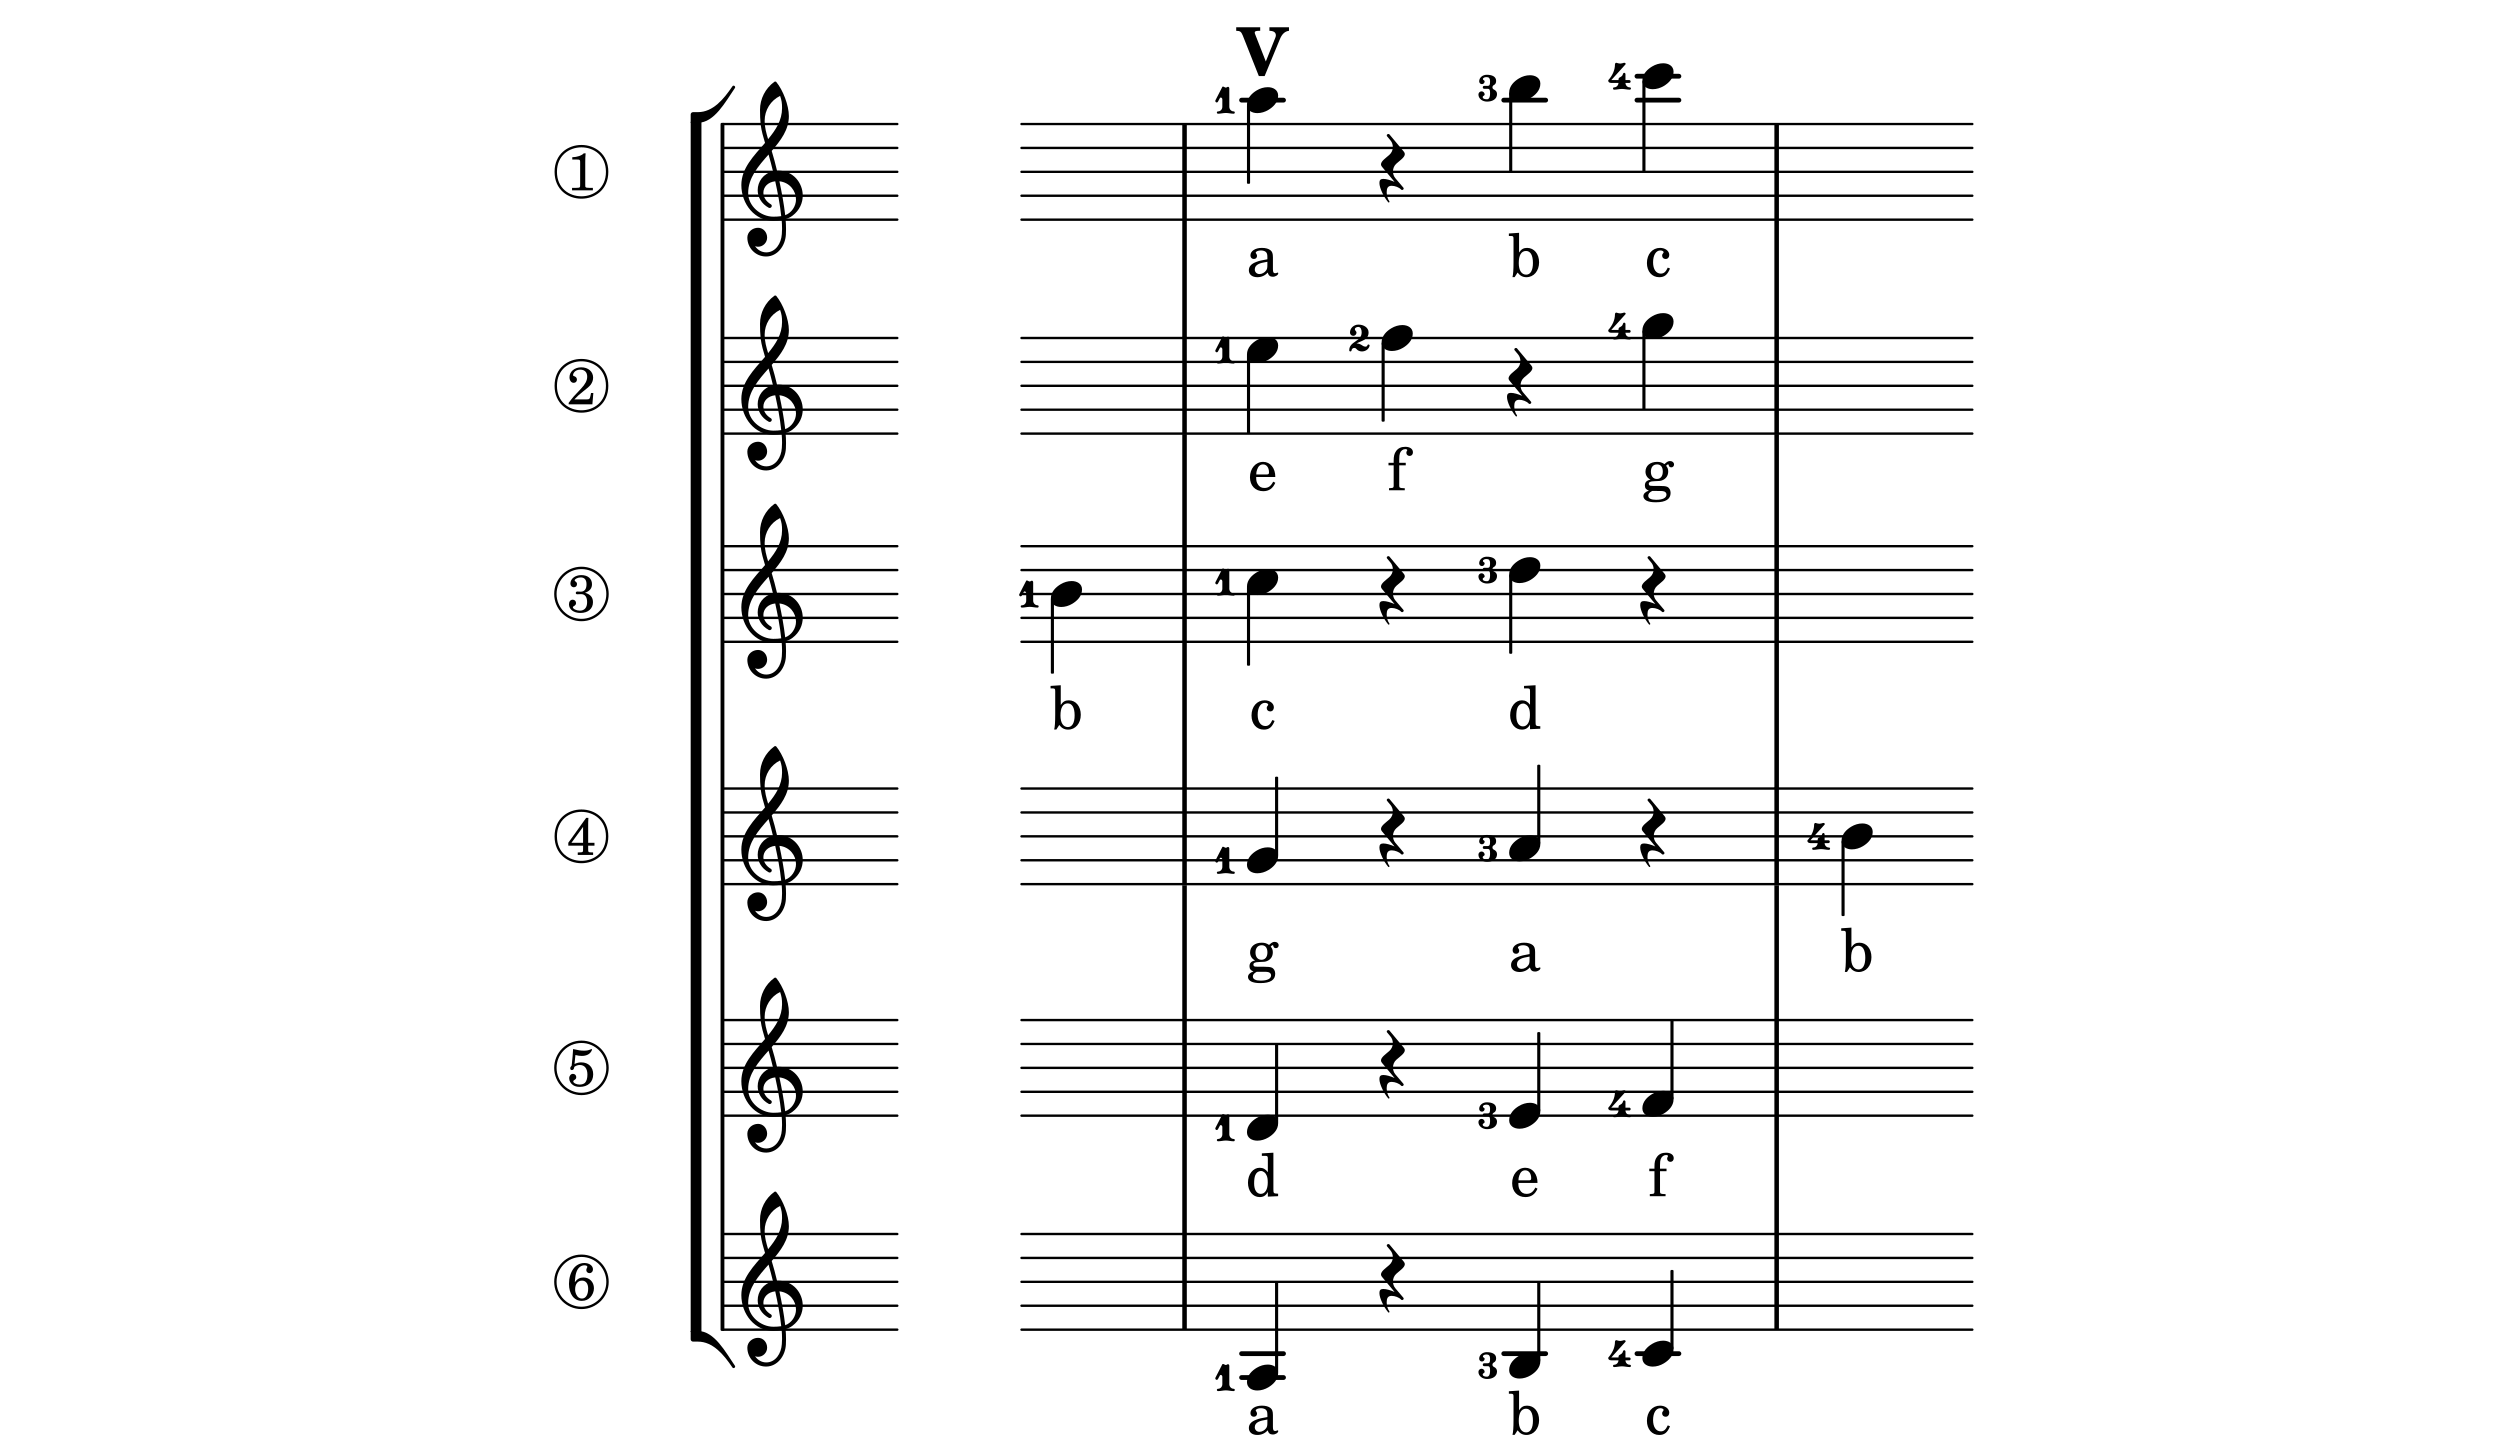 <?xml version="1.0" encoding="UTF-8"?>
<svg xmlns="http://www.w3.org/2000/svg" xmlns:xlink="http://www.w3.org/1999/xlink" width="521pt" height="300pt" viewBox="0 0 521 300" version="1.1">
<defs>
<g>
<symbol overflow="visible" id="glyph0-0">
<path style="stroke:none;" d="M 0.562 0 L 5.031 0 L 5.031 -5.969 L 0.562 -5.969 Z M 1.125 -0.562 L 1.125 -5.406 L 4.469 -5.406 L 4.469 -0.562 Z M 1.125 -0.562 "/>
</symbol>
<symbol overflow="visible" id="glyph0-1">
<path style="stroke:none;" d="M 2.281 -2.5 C 2.141 -2.406 2.109 -2.219 2.109 -2.047 L 2.109 -2 L 0.609 -2 L 3.562 -5.266 C 3.594 -5.297 3.609 -5.328 3.609 -5.375 C 3.609 -5.484 3.484 -5.609 3.312 -5.609 C 3.281 -5.609 3.25 -5.609 3.203 -5.594 C 2.969 -5.531 2.719 -5.438 2.469 -5.438 C 2.203 -5.438 1.969 -5.531 1.719 -5.594 C 1.703 -5.609 1.672 -5.609 1.656 -5.609 C 1.5 -5.609 1.375 -5.453 1.375 -5.266 C 1.375 -4.031 0.812 -2.906 0 -2 C -0.016 -1.984 -0.031 -1.922 -0.031 -1.875 C -0.031 -1.672 0.125 -1.406 0.609 -1.406 L 2.109 -1.406 C 2.078 -0.891 1.688 -0.484 1.203 -0.484 C 1.047 -0.484 0.969 -0.375 0.969 -0.25 C 0.969 -0.125 1.047 0 1.203 0 C 1.75 0 2.281 -0.156 2.828 -0.156 C 3.375 -0.156 3.906 0 4.453 0 C 4.609 0 4.703 -0.125 4.703 -0.25 C 4.703 -0.375 4.609 -0.484 4.453 -0.484 C 3.953 -0.484 3.578 -0.891 3.562 -1.406 L 4.344 -1.406 C 4.547 -1.406 4.641 -1.562 4.641 -1.703 C 4.641 -1.844 4.547 -2 4.344 -2 L 3.562 -2 L 3.562 -3.234 C 3.562 -3.422 3.406 -3.516 3.297 -3.516 C 3.047 -3.516 3.031 -3.156 2.938 -3 C 2.797 -2.75 2.516 -2.641 2.281 -2.5 Z M 2.281 -2.5 "/>
</symbol>
<symbol overflow="visible" id="glyph0-2">
<path style="stroke:none;" d="M 1.734 -5.109 C 2.188 -5.109 2.422 -4.812 2.422 -4.328 L 2.422 -4.203 C 2.422 -3.688 2.406 -3.281 1.938 -3.281 L 1.203 -3.281 C 1 -3.281 0.906 -3.125 0.906 -2.969 C 0.906 -2.828 1 -2.672 1.203 -2.672 L 1.938 -2.672 C 2.391 -2.672 2.422 -2.297 2.422 -1.812 L 2.422 -1.578 C 2.422 -1.047 2.25 -0.484 1.797 -0.484 C 1.359 -0.484 0.891 -0.578 0.891 -0.953 C 0.891 -1.203 1.297 -1.234 1.297 -1.484 C 1.297 -1.844 1 -2.141 0.656 -2.141 C 0.297 -2.141 0 -1.844 0 -1.484 C 0 -0.609 0.844 0 1.797 0 C 2.938 0 3.875 -0.531 3.875 -1.578 C 3.875 -2.031 3.625 -2.344 3.203 -2.531 C 3.016 -2.625 2.922 -2.797 2.922 -2.969 C 2.922 -3.156 3.016 -3.344 3.203 -3.438 C 3.562 -3.609 3.688 -3.922 3.688 -4.328 C 3.688 -5.25 2.781 -5.594 1.734 -5.594 C 0.891 -5.594 0.156 -5.016 0.156 -4.219 C 0.156 -3.906 0.406 -3.641 0.734 -3.641 C 1.047 -3.641 1.297 -3.906 1.297 -4.219 C 1.297 -4.438 0.938 -4.469 0.938 -4.688 C 0.938 -5.016 1.359 -5.109 1.734 -5.109 Z M 1.734 -5.109 "/>
</symbol>
<symbol overflow="visible" id="glyph0-3">
<path style="stroke:none;" d="M 2.172 -5.438 C 1.953 -5.438 1.797 -5.656 1.562 -5.656 C 1.516 -5.656 1.469 -5.641 1.438 -5.594 L 0 -2.797 C -0.016 -2.734 -0.031 -2.703 -0.031 -2.656 C -0.031 -2.484 0.125 -2.344 0.281 -2.344 C 0.375 -2.344 0.484 -2.406 0.531 -2.516 L 0.922 -3.25 C 0.969 -3.328 1.031 -3.375 1.109 -3.375 C 1.266 -3.375 1.438 -3.234 1.438 -2.969 L 1.438 -1.438 C 1.438 -0.922 1.062 -0.484 0.547 -0.484 C 0.391 -0.484 0.297 -0.375 0.297 -0.25 C 0.297 -0.125 0.391 0 0.547 0 C 1.094 0 1.625 -0.156 2.172 -0.156 C 2.719 -0.156 3.25 0 3.797 0 C 3.953 0 4.031 -0.125 4.031 -0.25 C 4.031 -0.375 3.953 -0.484 3.797 -0.484 C 3.297 -0.484 2.891 -0.922 2.891 -1.438 L 2.891 -5.266 C 2.891 -5.453 2.781 -5.609 2.625 -5.609 C 2.453 -5.609 2.344 -5.438 2.172 -5.438 Z M 2.172 -5.438 "/>
</symbol>
<symbol overflow="visible" id="glyph0-4">
<path style="stroke:none;" d="M 1.516 -1.672 C 2.578 -2.25 4.031 -2.406 4.031 -3.969 C 4.031 -4.984 3.016 -5.594 1.906 -5.594 C 0.969 -5.594 0.156 -4.875 0.156 -3.938 C 0.156 -3.562 0.453 -3.25 0.844 -3.25 C 1.219 -3.25 1.516 -3.562 1.516 -3.938 C 1.516 -4.203 1.172 -4.359 1.172 -4.625 C 1.172 -4.953 1.547 -5.109 1.906 -5.109 C 2.406 -5.109 2.594 -4.531 2.594 -3.969 C 2.594 -2.016 0 -2.156 0 -0.234 C 0 -0.078 0.125 0 0.25 0 C 0.359 0 0.469 -0.078 0.484 -0.219 C 0.516 -0.547 0.781 -0.734 1.047 -0.734 C 1.203 -0.734 1.375 -0.672 1.484 -0.531 C 1.781 -0.172 2.203 0 2.641 0 C 3.328 0 4.047 -0.406 4.234 -1.141 C 4.25 -1.156 4.25 -1.203 4.25 -1.219 C 4.25 -1.359 4.125 -1.453 4 -1.453 C 3.906 -1.453 3.812 -1.391 3.781 -1.266 C 3.734 -1.078 3.562 -1 3.375 -1 C 3.172 -1 2.953 -1.078 2.766 -1.219 C 2.344 -1.531 1.906 -1.672 1.516 -1.672 Z M 1.516 -1.672 "/>
</symbol>
<symbol overflow="visible" id="glyph1-0">
<path style="stroke:none;" d="M 1 0 L 8.969 0 L 8.969 -10.625 L 1 -10.625 Z M 1.984 -1 L 1.984 -9.625 L 7.969 -9.625 L 7.969 -1 Z M 1.984 -1 "/>
</symbol>
<symbol overflow="visible" id="glyph1-1">
<path style="stroke:none;" d="M 4.344 -2.703 C 3.531 -2.703 2.734 -2.453 2.031 -2.031 C 1.094 -1.469 0 -0.484 0 0.938 C 0 2.156 1.062 2.703 2.156 2.703 C 2.969 2.703 3.766 2.453 4.469 2.031 C 5.406 1.469 6.5 0.484 6.5 -0.938 C 6.5 -2.156 5.438 -2.703 4.344 -2.703 Z M 4.344 -2.703 "/>
</symbol>
<symbol overflow="visible" id="glyph1-2">
<path style="stroke:none;" d="M -0.453 2.312 C -0.453 3.391 0.484 5.266 1.375 6.328 C 1.516 6.5 1.75 6.281 1.609 6.109 C 1.281 5.719 1.062 4.938 1.062 4.25 C 1.062 3.422 1.297 2.906 2.109 2.906 C 2.781 2.906 3.688 3.25 4.047 3.672 C 4.109 3.75 4.203 3.781 4.281 3.781 C 4.438 3.781 4.609 3.641 4.609 3.469 C 4.609 3.406 4.578 3.328 4.516 3.266 L 2.844 1.297 C 2.516 0.891 2.375 0.391 2.375 -0.078 C 2.375 -0.703 2.609 -1.297 3.109 -1.734 C 3.844 -2.391 4.844 -3.031 4.844 -3.703 C 4.844 -3.859 4.781 -4.031 4.641 -4.203 L 1.641 -7.797 C 1.578 -7.875 1.5 -7.891 1.422 -7.891 C 1.25 -7.891 1.078 -7.766 1.078 -7.594 C 1.078 -7.531 1.094 -7.453 1.156 -7.391 L 1.859 -6.547 C 2.188 -6.156 2.344 -5.656 2.344 -5.172 C 2.344 -4.562 2.109 -3.969 1.609 -3.531 C 0.875 -2.875 -0.125 -2.234 -0.125 -1.547 C -0.125 -1.391 -0.062 -1.234 0.078 -1.062 L 2.703 2.094 C 1.891 1.734 1 1.469 0.344 1.469 C -0.234 1.469 -0.453 1.75 -0.453 2.312 Z M -0.453 2.312 "/>
</symbol>
<symbol overflow="visible" id="glyph1-3">
<path style="stroke:none;" d="M 5.297 12.656 L 5.312 11.797 L 5.234 11.797 C 4.266 11.797 3.422 11.281 2.906 10.5 C 3.109 10.578 3.312 10.625 3.531 10.625 C 4.562 10.625 5.422 9.766 5.422 8.719 C 5.422 7.609 4.609 6.672 3.531 6.672 C 2.344 6.672 1.297 7.562 1.297 8.719 C 1.297 10.891 3.031 12.656 5.172 12.656 Z M 9.188 4.047 C 8.906 1.594 8.469 -0.703 7.984 -3.016 C 10.125 -2.781 11.438 -1.016 11.438 0.781 C 11.438 2.156 10.531 3.562 9.188 4.047 Z M 1.469 -0.562 C 1.469 -3.75 3.578 -6.172 5.719 -8.594 C 6.062 -7.438 6.359 -6.25 6.641 -5.094 C 4.609 -4.641 3.453 -2.922 3.453 -1.172 C 3.453 0.219 4.188 1.656 5.781 2.516 C 5.844 2.531 5.891 2.547 5.953 2.547 C 6.203 2.547 6.391 2.328 6.391 2.109 C 6.391 2.016 6.359 1.906 6.25 1.812 C 5.141 1.172 4.641 0.234 4.641 -0.641 C 4.641 -1.797 5.531 -2.844 7.109 -3.016 C 7.625 -0.641 8.094 1.719 8.359 4.25 C 7.828 4.328 7.297 4.359 6.734 4.359 C 4.047 4.359 1.469 2.125 1.469 -0.562 Z M 6.672 5.219 C 7.297 5.219 7.875 5.156 8.453 5.062 C 8.5 5.672 8.531 6.281 8.531 6.891 C 8.531 7.25 8.5 7.625 8.484 7.984 C 8.359 9.953 7.172 11.75 5.312 11.797 L 5.297 12.656 C 7.562 12.594 9.188 10.484 9.328 8.109 C 9.344 7.734 9.359 7.328 9.359 6.953 C 9.359 6.25 9.328 5.562 9.266 4.859 C 9.781 4.703 10.281 4.484 10.719 4.141 C 12.188 3.031 12.844 1.469 12.844 -0.047 C 12.844 -2.688 10.844 -5.234 7.75 -5.234 C 7.672 -5.234 7.562 -5.219 7.484 -5.219 C 7.156 -6.594 6.797 -7.984 6.375 -9.344 C 8.25 -11.516 9.953 -13.75 9.953 -16.594 C 9.953 -18.844 8.719 -22.047 7.312 -23.734 C 7.188 -23.828 7.031 -23.828 6.906 -23.734 C 5.047 -22.375 3.938 -20.203 3.938 -17.906 C 3.938 -16.875 3.969 -15.844 4.078 -14.797 C 4.25 -13.5 4.609 -12.25 4.984 -11.016 C 2.656 -8.328 0.047 -5.75 0.047 -2.234 C 0.047 1.797 2.922 5.219 6.672 5.219 Z M 8.531 -18.25 C 8.531 -15.734 7.219 -13.719 5.625 -11.797 C 5.266 -13.016 4.906 -14.188 4.906 -15.656 C 4.906 -17.844 6.156 -19.859 8.125 -20.812 C 8.453 -19.828 8.531 -19.344 8.531 -18.25 Z M 8.531 -18.25 "/>
</symbol>
<symbol overflow="visible" id="glyph1-4">
<path style="stroke:none;" d="M 0 1.109 L 1.5 1.109 C 4.938 1.109 7.25 -3.266 9.219 -6.141 C 9.438 -6.469 8.922 -6.828 8.703 -6.5 C 6.891 -3.828 4.656 -1.109 1.5 -1.109 L 0.5 -1.109 C 0.219 -1.109 0 -0.891 0 -0.625 Z M 0 1.109 "/>
</symbol>
<symbol overflow="visible" id="glyph1-5">
<path style="stroke:none;" d="M 0 -1.109 L 0 0.625 C 0 0.891 0.219 1.109 0.5 1.109 L 1.5 1.109 C 4.656 1.109 6.891 3.828 8.703 6.5 C 8.922 6.828 9.438 6.469 9.219 6.141 C 7.25 3.266 4.938 -1.109 1.5 -1.109 Z M 0 -1.109 "/>
</symbol>
<symbol overflow="visible" id="glyph2-0">
<path style="stroke:none;" d=""/>
</symbol>
<symbol overflow="visible" id="glyph2-1">
<path style="stroke:none;" d="M 2.469 -5.734 L 2.469 -6.438 C 2.469 -7.047 2.516 -7.453 2.609 -7.703 C 2.797 -8.234 3.234 -8.578 3.719 -8.578 C 3.984 -8.578 4.141 -8.5 4.141 -8.359 C 4.141 -8.312 4.141 -8.297 4.062 -8.203 C 4 -8.094 3.953 -7.938 3.953 -7.812 C 3.953 -7.438 4.25 -7.156 4.641 -7.156 C 5.047 -7.156 5.328 -7.469 5.328 -7.906 C 5.328 -8.625 4.703 -9.062 3.719 -9.062 C 2.859 -9.062 2.234 -8.766 1.812 -8.156 C 1.438 -7.641 1.312 -7.109 1.312 -6.109 L 1.312 -5.734 L 0.234 -5.734 L 0.234 -5.203 L 1.312 -5.203 L 1.312 -0.938 C 1.297 -0.766 1.297 -0.688 1.234 -0.609 C 1.156 -0.5 0.922 -0.453 0.391 -0.438 L 0.344 -0.438 L 0.344 0 L 3.625 0 L 3.625 -0.438 L 3.406 -0.438 C 2.578 -0.469 2.469 -0.531 2.469 -0.969 L 2.469 -5.203 L 3.828 -5.203 L 3.828 -5.734 Z M 2.469 -5.734 "/>
</symbol>
<symbol overflow="visible" id="glyph2-2">
<path style="stroke:none;" d="M 2.406 -0.906 C 1.734 -0.922 1.703 -0.938 1.547 -1.016 C 1.469 -1.062 1.406 -1.203 1.406 -1.344 C 1.406 -1.703 1.734 -1.875 2.562 -1.891 C 3.719 -1.922 3.891 -1.938 4.312 -2.125 C 5.047 -2.453 5.453 -3.094 5.453 -3.906 C 5.453 -4.406 5.344 -4.703 5.016 -5.109 C 5.219 -5.344 5.344 -5.406 5.438 -5.406 C 5.5 -5.406 5.531 -5.375 5.562 -5.234 C 5.609 -4.938 5.797 -4.781 6.109 -4.781 C 6.438 -4.781 6.672 -5.047 6.672 -5.375 C 6.672 -5.797 6.328 -6.094 5.859 -6.094 C 5.453 -6.094 5.234 -5.969 4.672 -5.453 C 4.156 -5.797 3.766 -5.922 3.141 -5.922 C 1.688 -5.922 0.719 -5.109 0.719 -3.875 C 0.719 -3.141 1.125 -2.531 1.766 -2.219 C 0.938 -2.047 0.594 -1.672 0.594 -1 C 0.594 -0.453 0.844 -0.141 1.422 0.062 C 0.656 0.344 0.281 0.719 0.281 1.234 C 0.281 1.594 0.531 1.938 0.922 2.156 C 1.406 2.391 1.984 2.5 2.875 2.5 C 4.938 2.5 5.953 1.844 5.953 0.547 C 5.953 -0.062 5.672 -0.547 5.219 -0.734 C 4.891 -0.859 4.5 -0.906 3.672 -0.906 Z M 3.141 -5.391 C 3.891 -5.391 4.328 -4.859 4.328 -3.891 C 4.328 -2.938 3.859 -2.359 3.094 -2.359 C 2.328 -2.359 1.844 -2.938 1.844 -3.859 C 1.844 -4.828 2.312 -5.391 3.141 -5.391 Z M 3.031 0.141 C 4.047 0.141 4.125 0.141 4.297 0.172 C 4.797 0.219 5.094 0.484 5.094 0.891 C 5.094 1.594 4.297 1.984 2.922 1.984 C 1.875 1.984 1.297 1.688 1.297 1.125 C 1.297 0.719 1.531 0.453 2.109 0.141 Z M 3.031 0.141 "/>
</symbol>
<symbol overflow="visible" id="glyph2-3">
<path style="stroke:none;" d="M 4.766 -1.812 C 4.359 -0.922 3.953 -0.562 3.312 -0.562 C 2.328 -0.562 1.703 -1.469 1.703 -2.906 C 1.703 -4.406 2.312 -5.391 3.219 -5.391 C 3.594 -5.391 3.906 -5.219 3.906 -5.016 C 3.906 -4.984 3.891 -4.938 3.844 -4.875 C 3.641 -4.641 3.594 -4.516 3.594 -4.297 C 3.594 -3.891 3.891 -3.609 4.328 -3.609 C 4.766 -3.609 5.078 -3.953 5.078 -4.453 C 5.078 -5.281 4.25 -5.922 3.156 -5.922 C 1.562 -5.922 0.422 -4.609 0.422 -2.766 C 0.422 -1.016 1.469 0.188 2.984 0.188 C 4.078 0.188 4.703 -0.312 5.234 -1.625 Z M 4.766 -1.812 "/>
</symbol>
<symbol overflow="visible" id="glyph2-4">
<path style="stroke:none;" d="M 4.672 0.094 L 6.812 0 L 6.812 -0.531 L 6.594 -0.531 C 5.891 -0.562 5.828 -0.641 5.828 -1.422 L 5.828 -9.062 L 3.422 -8.922 L 3.422 -8.406 L 4.141 -8.406 C 4.609 -8.391 4.672 -8.312 4.672 -7.781 L 4.672 -5 C 4.219 -5.625 3.688 -5.922 2.969 -5.922 C 1.594 -5.922 0.531 -4.578 0.531 -2.797 C 0.531 -1.062 1.547 0.188 2.969 0.188 C 3.75 0.188 4.281 -0.141 4.672 -0.891 Z M 3.219 -5.25 C 3.719 -5.25 4.203 -4.875 4.422 -4.312 C 4.594 -3.953 4.656 -3.438 4.656 -2.844 C 4.656 -1.406 4.094 -0.484 3.203 -0.484 C 2.344 -0.484 1.812 -1.297 1.812 -2.656 C 1.812 -3.391 1.891 -3.953 2.047 -4.359 C 2.266 -4.906 2.719 -5.25 3.219 -5.25 Z M 3.219 -5.25 "/>
</symbol>
<symbol overflow="visible" id="glyph2-5">
<path style="stroke:none;" d="M 2.219 -9.062 L 0.094 -8.922 L 0.094 -8.406 L 0.531 -8.406 C 1 -8.391 1.062 -8.312 1.062 -7.781 L 1.062 -3 C 1.062 -1.297 0.984 -0.359 0.844 0.172 L 1.297 0.172 L 1.906 -0.781 C 2.406 -0.125 2.984 0.188 3.75 0.188 C 5.281 0.188 6.391 -1.125 6.391 -2.906 C 6.391 -4.672 5.359 -5.922 3.891 -5.922 C 3.141 -5.922 2.688 -5.656 2.219 -4.953 Z M 3.672 -5.281 C 4.594 -5.281 5.109 -4.391 5.109 -2.781 C 5.109 -1.219 4.594 -0.344 3.703 -0.344 C 2.734 -0.344 2.156 -1.234 2.156 -2.75 C 2.156 -4.406 2.688 -5.281 3.672 -5.281 Z M 3.672 -5.281 "/>
</symbol>
<symbol overflow="visible" id="glyph2-6">
<path style="stroke:none;" d="M 5.562 -3.953 C 5.562 -4.734 5.422 -5.125 5.062 -5.422 C 4.656 -5.75 4.062 -5.922 3.266 -5.922 C 1.875 -5.922 0.875 -5.266 0.875 -4.359 C 0.875 -3.906 1.156 -3.609 1.594 -3.609 C 1.984 -3.609 2.25 -3.875 2.25 -4.25 C 2.25 -4.406 2.188 -4.578 2.062 -4.75 C 1.984 -4.828 1.984 -4.859 1.984 -4.922 C 1.984 -5.172 2.469 -5.391 3.062 -5.391 C 3.453 -5.391 3.891 -5.266 4.078 -5.078 C 4.312 -4.875 4.406 -4.594 4.406 -4.031 L 4.406 -3.547 C 3.125 -3.328 2.719 -3.234 2.109 -3 C 1.047 -2.609 0.547 -2.047 0.547 -1.25 C 0.547 -0.375 1.234 0.188 2.328 0.188 C 3.172 0.188 3.938 -0.156 4.469 -0.781 C 4.656 -0.156 4.969 0.094 5.547 0.094 C 6.094 0.094 6.672 -0.266 6.672 -0.625 C 6.672 -0.719 6.625 -0.781 6.547 -0.781 C 6.5 -0.781 6.453 -0.766 6.375 -0.719 C 6.203 -0.656 6.125 -0.641 6.031 -0.641 C 5.688 -0.641 5.562 -0.859 5.562 -1.484 Z M 4.406 -2.453 C 4.406 -1.719 4.359 -1.547 4.156 -1.234 C 3.844 -0.781 3.297 -0.469 2.75 -0.469 C 2.188 -0.469 1.781 -0.875 1.781 -1.422 C 1.781 -1.938 2.047 -2.312 2.578 -2.562 C 2.969 -2.75 3.438 -2.859 4.406 -3.031 Z M 4.406 -2.453 "/>
</symbol>
<symbol overflow="visible" id="glyph2-7">
<path style="stroke:none;" d="M 5.719 -2.766 C 5.734 -4.609 4.688 -5.922 3.188 -5.922 C 1.609 -5.922 0.438 -4.547 0.438 -2.703 C 0.438 -0.969 1.547 0.188 3.203 0.188 C 4.391 0.188 5.219 -0.391 5.719 -1.562 L 5.281 -1.797 C 4.781 -0.844 4.266 -0.484 3.438 -0.484 C 2.812 -0.484 2.359 -0.734 2.047 -1.297 C 1.812 -1.656 1.719 -2.094 1.734 -2.766 Z M 1.75 -3.297 C 1.75 -3.672 1.797 -3.953 1.922 -4.297 C 2.172 -5.031 2.562 -5.391 3.172 -5.391 C 3.906 -5.391 4.406 -4.734 4.406 -3.734 C 4.406 -3.391 4.297 -3.297 3.891 -3.297 Z M 1.75 -3.297 "/>
</symbol>
<symbol overflow="visible" id="glyph3-0">
<path style="stroke:none;" d=""/>
</symbol>
<symbol overflow="visible" id="glyph3-1">
<path style="stroke:none;" d="M 5.922 -2.844 L 3.734 -8.422 C 3.641 -8.641 3.609 -8.797 3.609 -8.875 C 3.609 -9.125 3.859 -9.234 4.469 -9.234 L 4.75 -9.234 L 4.75 -9.969 L -0.25 -9.969 L -0.25 -9.234 C 0.562 -9.234 0.781 -9.062 1.109 -8.281 L 4.469 0.203 L 5.672 0.203 L 8.844 -7.469 C 9.281 -8.562 9.906 -9.141 10.75 -9.234 L 10.75 -9.969 L 6.672 -9.969 L 6.672 -9.234 C 7.562 -9.219 8.016 -8.906 8.016 -8.281 C 8.016 -8.125 7.969 -7.969 7.891 -7.766 Z M 5.922 -2.844 "/>
</symbol>
<symbol overflow="visible" id="glyph4-0">
<path style="stroke:none;" d=""/>
</symbol>
<symbol overflow="visible" id="glyph4-1">
<path style="stroke:none;" d="M 1.672 -3.719 C 1.781 -5.094 1.844 -5.453 2.078 -6.016 C 2.406 -6.797 2.984 -7.234 3.672 -7.234 C 4.047 -7.234 4.281 -7.125 4.281 -6.922 C 4.281 -6.875 4.266 -6.844 4.234 -6.766 C 4.125 -6.562 4.062 -6.391 4.062 -6.25 C 4.062 -5.875 4.344 -5.609 4.734 -5.609 C 5.156 -5.609 5.453 -5.938 5.453 -6.391 C 5.453 -7.156 4.703 -7.719 3.656 -7.719 C 2.766 -7.719 1.922 -7.281 1.391 -6.547 C 0.781 -5.703 0.453 -4.562 0.453 -3.375 C 0.453 -1.234 1.516 0.172 3.125 0.172 C 3.844 0.172 4.438 -0.078 4.891 -0.562 C 5.359 -1.047 5.656 -1.75 5.656 -2.453 C 5.656 -3.75 4.734 -4.703 3.484 -4.703 C 2.734 -4.703 2.188 -4.422 1.672 -3.719 Z M 3.172 -4.047 C 3.969 -4.047 4.453 -3.422 4.453 -2.375 C 4.453 -1.109 3.953 -0.312 3.156 -0.312 C 2.656 -0.312 2.266 -0.562 2 -1.109 C 1.828 -1.453 1.734 -1.812 1.734 -2.219 C 1.734 -3.359 2.297 -4.047 3.172 -4.047 Z M 3.172 -4.047 "/>
</symbol>
<symbol overflow="visible" id="glyph4-2">
<path style="stroke:none;" d="M 1.797 -6.469 C 2.391 -6.328 2.688 -6.281 3.125 -6.281 C 4.047 -6.281 4.734 -6.609 5.094 -7.219 C 5.219 -7.422 5.25 -7.531 5.25 -7.609 C 5.25 -7.672 5.234 -7.719 5.172 -7.719 C 5.141 -7.719 5.094 -7.703 5.031 -7.672 C 4.484 -7.438 4.203 -7.375 3.578 -7.375 C 2.875 -7.375 2.438 -7.453 1.312 -7.719 C 1.266 -6.797 1.172 -5.625 1.016 -4.266 C 0.781 -4.016 0.719 -3.875 0.719 -3.703 C 0.719 -3.469 0.859 -3.328 1.062 -3.328 C 1.344 -3.328 1.516 -3.562 1.562 -4 C 1.938 -4.266 2.297 -4.391 2.734 -4.391 C 3.719 -4.391 4.297 -3.641 4.297 -2.391 C 4.297 -1.656 4.125 -1.031 3.797 -0.688 C 3.578 -0.453 3.125 -0.312 2.672 -0.312 C 2.016 -0.312 1.344 -0.641 1.344 -0.984 C 1.344 -1.062 1.406 -1.156 1.531 -1.234 C 1.875 -1.438 1.969 -1.578 1.969 -1.875 C 1.969 -2.25 1.672 -2.547 1.281 -2.547 C 0.844 -2.547 0.5 -2.141 0.5 -1.625 C 0.5 -1.078 0.812 -0.531 1.297 -0.203 C 1.672 0.047 2.109 0.172 2.688 0.172 C 4.422 0.172 5.5 -0.844 5.5 -2.453 C 5.5 -3.938 4.516 -4.938 3.016 -4.938 C 2.547 -4.938 2.219 -4.859 1.609 -4.609 Z M 1.797 -6.469 "/>
</symbol>
<symbol overflow="visible" id="glyph4-3">
<path style="stroke:none;" d="M 4.031 -7.719 L 0.312 -2.531 L 0.312 -1.922 L 3.391 -1.922 L 3.391 -1.344 C 3.391 -0.781 3.391 -0.766 3.312 -0.672 C 3.234 -0.547 3.016 -0.516 2.406 -0.516 L 2.281 -0.516 L 2.281 0 L 5.484 0 L 5.484 -0.516 L 5.438 -0.516 C 4.812 -0.516 4.594 -0.547 4.516 -0.672 C 4.453 -0.766 4.453 -0.781 4.453 -1.344 L 4.453 -1.922 L 5.766 -1.922 L 5.766 -2.531 L 4.453 -2.531 L 4.453 -5.516 C 4.453 -6.891 4.453 -6.922 4.5 -7.719 Z M 3.391 -2.531 L 0.969 -2.531 L 3.391 -5.844 Z M 3.391 -2.531 "/>
</symbol>
<symbol overflow="visible" id="glyph4-4">
<path style="stroke:none;" d="M 3.797 -4.031 C 4.781 -4.391 5.25 -4.953 5.25 -5.828 C 5.25 -6.984 4.375 -7.719 3.016 -7.719 C 1.734 -7.719 0.75 -6.953 0.75 -5.953 C 0.75 -5.516 1.047 -5.188 1.484 -5.188 C 1.859 -5.188 2.125 -5.453 2.125 -5.844 C 2.125 -6.094 2.031 -6.234 1.781 -6.406 C 1.672 -6.484 1.641 -6.531 1.641 -6.609 C 1.641 -6.906 2.281 -7.234 2.906 -7.234 C 3.688 -7.234 4.109 -6.75 4.109 -5.812 C 4.109 -4.797 3.688 -4.266 2.906 -4.266 C 2.812 -4.266 2.625 -4.266 2.469 -4.281 C 2.375 -4.297 2.297 -4.297 2.219 -4.297 C 2 -4.297 1.875 -4.188 1.875 -4 C 1.875 -3.812 1.984 -3.719 2.219 -3.719 C 2.297 -3.719 2.375 -3.719 2.469 -3.734 C 2.688 -3.75 2.875 -3.75 2.984 -3.75 C 3.797 -3.75 4.234 -3.172 4.234 -2.078 C 4.234 -0.938 3.688 -0.312 2.703 -0.312 C 2.016 -0.312 1.266 -0.672 1.266 -1.016 C 1.266 -1.125 1.297 -1.141 1.5 -1.266 C 1.812 -1.453 1.922 -1.625 1.922 -1.906 C 1.922 -2.297 1.625 -2.594 1.234 -2.594 C 0.766 -2.594 0.453 -2.219 0.453 -1.625 C 0.453 -0.562 1.438 0.172 2.844 0.172 C 4.422 0.172 5.453 -0.719 5.453 -2.062 C 5.453 -3.094 4.922 -3.719 3.797 -4.031 Z M 3.797 -4.031 "/>
</symbol>
<symbol overflow="visible" id="glyph4-5">
<path style="stroke:none;" d="M 5.531 -2.359 L 5.047 -2.359 L 4.938 -1.812 C 4.797 -1.094 4.703 -1.031 4.031 -1.031 L 1.578 -1.031 C 2.328 -1.812 2.578 -2.047 3.281 -2.594 C 4.281 -3.359 4.703 -3.75 4.969 -4.078 C 5.312 -4.562 5.484 -5.031 5.484 -5.578 C 5.484 -6.828 4.453 -7.719 3.016 -7.719 C 1.625 -7.719 0.562 -6.828 0.562 -5.656 C 0.562 -4.969 0.922 -4.484 1.438 -4.484 C 1.844 -4.484 2.109 -4.766 2.109 -5.156 C 2.109 -5.438 1.953 -5.688 1.734 -5.781 C 1.328 -5.953 1.297 -5.969 1.297 -6.109 C 1.297 -6.281 1.406 -6.531 1.562 -6.719 C 1.844 -7.047 2.297 -7.234 2.797 -7.234 C 3.719 -7.234 4.25 -6.688 4.25 -5.766 C 4.25 -4.953 3.859 -4.219 2.953 -3.25 C 2.141 -2.406 1.641 -1.859 1.453 -1.656 C 1.062 -1.188 0.859 -0.938 0.391 -0.312 L 0.391 0 L 5.328 0 Z M 5.531 -2.359 "/>
</symbol>
<symbol overflow="visible" id="glyph4-6">
<path style="stroke:none;" d="M 3.531 -7.719 C 3.156 -7.266 2.141 -6.922 1.141 -6.906 L 1.141 -6.422 L 2.109 -6.422 C 2.734 -6.422 2.797 -6.359 2.781 -5.734 L 2.781 -1.344 C 2.781 -0.781 2.781 -0.766 2.719 -0.672 C 2.625 -0.562 2.422 -0.516 1.812 -0.516 L 1.094 -0.516 L 1.094 0 L 5.438 0 L 5.438 -0.516 L 4.828 -0.516 C 4.219 -0.516 4.016 -0.562 3.922 -0.672 C 3.844 -0.766 3.844 -0.781 3.844 -1.344 L 3.844 -5.875 C 3.844 -6.484 3.859 -7 3.922 -7.719 Z M 3.531 -7.719 "/>
</symbol>
</g>
</defs>
<g id="surface201">
<path style=" stroke:none;fill-rule:nonzero;fill:rgb(0%,0%,0%);fill-opacity:1;" d="M 349.891 282.598 C 350.164 282.598 350.387 282.371 350.387 282.098 C 350.387 281.824 350.164 281.598 349.891 281.598 L 341.141 281.598 C 340.867 281.598 340.641 281.824 340.641 282.098 C 340.641 282.371 340.867 282.598 341.141 282.598 Z M 349.891 282.598 "/>
<path style=" stroke:none;fill-rule:nonzero;fill:rgb(0%,0%,0%);fill-opacity:1;" d="M 322.129 282.598 C 322.402 282.598 322.625 282.371 322.625 282.098 C 322.625 281.824 322.402 281.598 322.129 281.598 L 313.379 281.598 C 313.105 281.598 312.879 281.824 312.879 282.098 C 312.879 282.371 313.105 282.598 313.379 282.598 Z M 322.129 282.598 "/>
<path style=" stroke:none;fill-rule:nonzero;fill:rgb(0%,0%,0%);fill-opacity:1;" d="M 267.492 282.598 C 267.766 282.598 267.988 282.371 267.988 282.098 C 267.988 281.824 267.766 281.598 267.492 281.598 L 258.742 281.598 C 258.469 281.598 258.242 281.824 258.242 282.098 C 258.242 282.371 258.469 282.598 258.742 282.598 Z M 267.492 282.598 "/>
<path style=" stroke:none;fill-rule:nonzero;fill:rgb(0%,0%,0%);fill-opacity:1;" d="M 267.492 287.578 C 267.766 287.578 267.988 287.352 267.988 287.078 C 267.988 286.805 267.766 286.578 267.492 286.578 L 258.742 286.578 C 258.469 286.578 258.242 286.805 258.242 287.078 C 258.242 287.352 258.469 287.578 258.742 287.578 Z M 267.492 287.578 "/>
<path style="fill:none;stroke-width:0.1;stroke-linecap:round;stroke-linejoin:miter;stroke:rgb(0%,0%,0%);stroke-opacity:1;stroke-miterlimit:10;" d="M 35.876 -59.446 L 43.163 -59.446 " transform="matrix(4.981,0,0,-4.981,-28,-19)"/>
<path style="fill:none;stroke-width:0.1;stroke-linecap:round;stroke-linejoin:miter;stroke:rgb(0%,0%,0%);stroke-opacity:1;stroke-miterlimit:10;" d="M 35.876 -58.445 L 43.163 -58.445 " transform="matrix(4.981,0,0,-4.981,-28,-19)"/>
<path style="fill:none;stroke-width:0.1;stroke-linecap:round;stroke-linejoin:miter;stroke:rgb(0%,0%,0%);stroke-opacity:1;stroke-miterlimit:10;" d="M 35.876 -57.445 L 43.163 -57.445 " transform="matrix(4.981,0,0,-4.981,-28,-19)"/>
<path style="fill:none;stroke-width:0.1;stroke-linecap:round;stroke-linejoin:miter;stroke:rgb(0%,0%,0%);stroke-opacity:1;stroke-miterlimit:10;" d="M 35.876 -56.445 L 43.163 -56.445 " transform="matrix(4.981,0,0,-4.981,-28,-19)"/>
<path style="fill:none;stroke-width:0.1;stroke-linecap:round;stroke-linejoin:miter;stroke:rgb(0%,0%,0%);stroke-opacity:1;stroke-miterlimit:10;" d="M 35.876 -55.445 L 43.163 -55.445 " transform="matrix(4.981,0,0,-4.981,-28,-19)"/>
<path style="fill:none;stroke-width:0.1;stroke-linecap:round;stroke-linejoin:miter;stroke:rgb(0%,0%,0%);stroke-opacity:1;stroke-miterlimit:10;" d="M 48.36 -30.666 L 88.141 -30.666 " transform="matrix(4.981,0,0,-4.981,-28,-19)"/>
<path style="fill:none;stroke-width:0.1;stroke-linecap:round;stroke-linejoin:miter;stroke:rgb(0%,0%,0%);stroke-opacity:1;stroke-miterlimit:10;" d="M 48.36 -29.666 L 88.141 -29.666 " transform="matrix(4.981,0,0,-4.981,-28,-19)"/>
<path style="fill:none;stroke-width:0.1;stroke-linecap:round;stroke-linejoin:miter;stroke:rgb(0%,0%,0%);stroke-opacity:1;stroke-miterlimit:10;" d="M 48.36 -28.666 L 88.141 -28.666 " transform="matrix(4.981,0,0,-4.981,-28,-19)"/>
<path style="fill:none;stroke-width:0.1;stroke-linecap:round;stroke-linejoin:miter;stroke:rgb(0%,0%,0%);stroke-opacity:1;stroke-miterlimit:10;" d="M 48.36 -27.666 L 88.141 -27.666 " transform="matrix(4.981,0,0,-4.981,-28,-19)"/>
<path style="fill:none;stroke-width:0.1;stroke-linecap:round;stroke-linejoin:miter;stroke:rgb(0%,0%,0%);stroke-opacity:1;stroke-miterlimit:10;" d="M 48.36 -26.666 L 88.141 -26.666 " transform="matrix(4.981,0,0,-4.981,-28,-19)"/>
<path style="fill:none;stroke-width:0.1;stroke-linecap:round;stroke-linejoin:miter;stroke:rgb(0%,0%,0%);stroke-opacity:1;stroke-miterlimit:10;" d="M 48.36 -21.956 L 88.141 -21.956 " transform="matrix(4.981,0,0,-4.981,-28,-19)"/>
<path style="fill:none;stroke-width:0.1;stroke-linecap:round;stroke-linejoin:miter;stroke:rgb(0%,0%,0%);stroke-opacity:1;stroke-miterlimit:10;" d="M 48.36 -20.956 L 88.141 -20.956 " transform="matrix(4.981,0,0,-4.981,-28,-19)"/>
<path style="fill:none;stroke-width:0.1;stroke-linecap:round;stroke-linejoin:miter;stroke:rgb(0%,0%,0%);stroke-opacity:1;stroke-miterlimit:10;" d="M 48.36 -19.956 L 88.141 -19.956 " transform="matrix(4.981,0,0,-4.981,-28,-19)"/>
<path style="fill:none;stroke-width:0.1;stroke-linecap:round;stroke-linejoin:miter;stroke:rgb(0%,0%,0%);stroke-opacity:1;stroke-miterlimit:10;" d="M 48.36 -18.956 L 88.141 -18.956 " transform="matrix(4.981,0,0,-4.981,-28,-19)"/>
<path style="fill:none;stroke-width:0.1;stroke-linecap:round;stroke-linejoin:miter;stroke:rgb(0%,0%,0%);stroke-opacity:1;stroke-miterlimit:10;" d="M 48.36 -17.956 L 88.141 -17.956 " transform="matrix(4.981,0,0,-4.981,-28,-19)"/>
<path style="fill:none;stroke-width:0.1;stroke-linecap:round;stroke-linejoin:miter;stroke:rgb(0%,0%,0%);stroke-opacity:1;stroke-miterlimit:10;" d="M 48.36 -13.004 L 88.141 -13.004 " transform="matrix(4.981,0,0,-4.981,-28,-19)"/>
<path style="fill:none;stroke-width:0.1;stroke-linecap:round;stroke-linejoin:miter;stroke:rgb(0%,0%,0%);stroke-opacity:1;stroke-miterlimit:10;" d="M 48.36 -12.004 L 88.141 -12.004 " transform="matrix(4.981,0,0,-4.981,-28,-19)"/>
<path style="fill:none;stroke-width:0.1;stroke-linecap:round;stroke-linejoin:miter;stroke:rgb(0%,0%,0%);stroke-opacity:1;stroke-miterlimit:10;" d="M 48.36 -11.004 L 88.141 -11.004 " transform="matrix(4.981,0,0,-4.981,-28,-19)"/>
<path style="fill:none;stroke-width:0.1;stroke-linecap:round;stroke-linejoin:miter;stroke:rgb(0%,0%,0%);stroke-opacity:1;stroke-miterlimit:10;" d="M 48.36 -10.004 L 88.141 -10.004 " transform="matrix(4.981,0,0,-4.981,-28,-19)"/>
<path style="fill:none;stroke-width:0.1;stroke-linecap:round;stroke-linejoin:miter;stroke:rgb(0%,0%,0%);stroke-opacity:1;stroke-miterlimit:10;" d="M 48.36 -9.004 L 88.141 -9.004 " transform="matrix(4.981,0,0,-4.981,-28,-19)"/>
<path style=" stroke:none;fill-rule:nonzero;fill:rgb(0%,0%,0%);fill-opacity:1;" d="M 246.387 184.52 L 246.387 164.098 L 247.332 164.098 L 247.332 184.52 Z M 246.387 184.52 "/>
<path style=" stroke:none;fill-rule:nonzero;fill:rgb(0%,0%,0%);fill-opacity:1;" d="M 349.891 16.387 C 350.164 16.387 350.387 16.16 350.387 15.887 C 350.387 15.613 350.164 15.387 349.891 15.387 L 341.141 15.387 C 340.867 15.387 340.641 15.613 340.641 15.887 C 340.641 16.16 340.867 16.387 341.141 16.387 Z M 349.891 16.387 "/>
<path style=" stroke:none;fill-rule:nonzero;fill:rgb(0%,0%,0%);fill-opacity:1;" d="M 349.891 21.371 C 350.164 21.371 350.387 21.145 350.387 20.871 C 350.387 20.598 350.164 20.371 349.891 20.371 L 341.141 20.371 C 340.867 20.371 340.641 20.598 340.641 20.871 C 340.641 21.145 340.867 21.371 341.141 21.371 Z M 349.891 21.371 "/>
<path style=" stroke:none;fill-rule:nonzero;fill:rgb(0%,0%,0%);fill-opacity:1;" d="M 322.129 21.371 C 322.402 21.371 322.625 21.145 322.625 20.871 C 322.625 20.598 322.402 20.371 322.129 20.371 L 313.379 20.371 C 313.105 20.371 312.879 20.598 312.879 20.871 C 312.879 21.145 313.105 21.371 313.379 21.371 Z M 322.129 21.371 "/>
<path style=" stroke:none;fill-rule:nonzero;fill:rgb(0%,0%,0%);fill-opacity:1;" d="M 267.492 21.371 C 267.766 21.371 267.988 21.145 267.988 20.871 C 267.988 20.598 267.766 20.371 267.492 20.371 L 258.742 20.371 C 258.469 20.371 258.242 20.598 258.242 20.871 C 258.242 21.145 258.469 21.371 258.742 21.371 Z M 267.492 21.371 "/>
<path style="fill:none;stroke-width:0.1;stroke-linecap:round;stroke-linejoin:miter;stroke:rgb(0%,0%,0%);stroke-opacity:1;stroke-miterlimit:10;" d="M 35.876 -13.004 L 43.163 -13.004 " transform="matrix(4.981,0,0,-4.981,-28,-19)"/>
<path style="fill:none;stroke-width:0.1;stroke-linecap:round;stroke-linejoin:miter;stroke:rgb(0%,0%,0%);stroke-opacity:1;stroke-miterlimit:10;" d="M 35.876 -12.004 L 43.163 -12.004 " transform="matrix(4.981,0,0,-4.981,-28,-19)"/>
<path style="fill:none;stroke-width:0.1;stroke-linecap:round;stroke-linejoin:miter;stroke:rgb(0%,0%,0%);stroke-opacity:1;stroke-miterlimit:10;" d="M 35.876 -11.004 L 43.163 -11.004 " transform="matrix(4.981,0,0,-4.981,-28,-19)"/>
<path style="fill:none;stroke-width:0.1;stroke-linecap:round;stroke-linejoin:miter;stroke:rgb(0%,0%,0%);stroke-opacity:1;stroke-miterlimit:10;" d="M 35.876 -10.004 L 43.163 -10.004 " transform="matrix(4.981,0,0,-4.981,-28,-19)"/>
<path style="fill:none;stroke-width:0.1;stroke-linecap:round;stroke-linejoin:miter;stroke:rgb(0%,0%,0%);stroke-opacity:1;stroke-miterlimit:10;" d="M 35.876 -9.004 L 43.163 -9.004 " transform="matrix(4.981,0,0,-4.981,-28,-19)"/>
<path style=" stroke:none;fill-rule:nonzero;fill:rgb(0%,0%,0%);fill-opacity:1;" d="M 246.387 134.004 L 246.387 113.582 L 247.332 113.582 L 247.332 134.004 Z M 246.387 134.004 "/>
<path style=" stroke:none;fill-rule:nonzero;fill:rgb(0%,0%,0%);fill-opacity:1;" d="M 369.781 257.191 L 369.781 232.773 L 370.727 232.773 L 370.727 257.191 Z M 369.781 257.191 "/>
<path style=" stroke:none;fill-rule:nonzero;fill:rgb(0%,0%,0%);fill-opacity:1;" d="M 369.781 212.598 L 369.781 184.52 L 370.727 184.52 L 370.727 212.598 Z M 369.781 212.598 "/>
<path style=" stroke:none;fill-rule:nonzero;fill:rgb(0%,0%,0%);fill-opacity:1;" d="M 369.781 164.344 L 369.781 134.004 L 370.727 134.004 L 370.727 164.344 Z M 369.781 164.344 "/>
<path style=" stroke:none;fill-rule:nonzero;fill:rgb(0%,0%,0%);fill-opacity:1;" d="M 369.781 113.832 L 369.781 90.617 L 370.727 90.617 L 370.727 113.832 Z M 369.781 113.832 "/>
<path style=" stroke:none;fill-rule:nonzero;fill:rgb(0%,0%,0%);fill-opacity:1;" d="M 369.781 70.445 L 369.781 46.027 L 370.727 46.027 L 370.727 70.445 Z M 369.781 70.445 "/>
<path style=" stroke:none;fill-rule:nonzero;fill:rgb(0%,0%,0%);fill-opacity:1;" d="M 246.387 90.617 L 246.387 70.195 L 247.332 70.195 L 247.332 90.617 Z M 246.387 90.617 "/>
<path style=" stroke:none;fill-rule:nonzero;fill:rgb(0%,0%,0%);fill-opacity:1;" d="M 246.387 46.023 L 246.387 25.848 L 247.332 25.848 L 247.332 46.023 Z M 246.387 46.023 "/>
<path style=" stroke:none;fill-rule:nonzero;fill:rgb(0%,0%,0%);fill-opacity:1;" d="M 369.781 46.023 L 369.781 25.848 L 370.727 25.848 L 370.727 46.023 Z M 369.781 46.023 "/>
<path style=" stroke:none;fill-rule:nonzero;fill:rgb(0%,0%,0%);fill-opacity:1;" d="M 246.387 257.191 L 246.387 232.773 L 247.332 232.773 L 247.332 257.191 Z M 246.387 257.191 "/>
<path style=" stroke:none;fill-rule:nonzero;fill:rgb(0%,0%,0%);fill-opacity:1;" d="M 246.387 212.598 L 246.387 184.52 L 247.332 184.52 L 247.332 212.598 Z M 246.387 212.598 "/>
<path style=" stroke:none;fill-rule:nonzero;fill:rgb(0%,0%,0%);fill-opacity:1;" d="M 246.387 164.344 L 246.387 134.004 L 247.332 134.004 L 247.332 164.344 Z M 246.387 164.344 "/>
<path style=" stroke:none;fill-rule:nonzero;fill:rgb(0%,0%,0%);fill-opacity:1;" d="M 246.387 113.832 L 246.387 90.617 L 247.332 90.617 L 247.332 113.832 Z M 246.387 113.832 "/>
<path style=" stroke:none;fill-rule:nonzero;fill:rgb(0%,0%,0%);fill-opacity:1;" d="M 246.387 70.445 L 246.387 46.027 L 247.332 46.027 L 247.332 70.445 Z M 246.387 70.445 "/>
<path style=" stroke:none;fill-rule:nonzero;fill:rgb(0%,0%,0%);fill-opacity:1;" d="M 369.781 90.617 L 369.781 70.195 L 370.727 70.195 L 370.727 90.617 Z M 369.781 90.617 "/>
<path style=" stroke:none;fill-rule:nonzero;fill:rgb(0%,0%,0%);fill-opacity:1;" d="M 369.781 277.113 L 369.781 256.938 L 370.727 256.938 L 370.727 277.113 Z M 369.781 277.113 "/>
<path style=" stroke:none;fill-rule:nonzero;fill:rgb(0%,0%,0%);fill-opacity:1;" d="M 369.781 134.004 L 369.781 113.582 L 370.727 113.582 L 370.727 134.004 Z M 369.781 134.004 "/>
<path style=" stroke:none;fill-rule:nonzero;fill:rgb(0%,0%,0%);fill-opacity:1;" d="M 369.781 232.77 L 369.781 212.348 L 370.727 212.348 L 370.727 232.77 Z M 369.781 232.77 "/>
<path style=" stroke:none;fill-rule:nonzero;fill:rgb(0%,0%,0%);fill-opacity:1;" d="M 369.781 184.52 L 369.781 164.098 L 370.727 164.098 L 370.727 184.52 Z M 369.781 184.52 "/>
<path style="fill:none;stroke-width:0.1;stroke-linecap:round;stroke-linejoin:miter;stroke:rgb(0%,0%,0%);stroke-opacity:1;stroke-miterlimit:10;" d="M 48.36 -50.493 L 88.141 -50.493 " transform="matrix(4.981,0,0,-4.981,-28,-19)"/>
<path style="fill:none;stroke-width:0.1;stroke-linecap:round;stroke-linejoin:miter;stroke:rgb(0%,0%,0%);stroke-opacity:1;stroke-miterlimit:10;" d="M 48.36 -49.494 L 88.141 -49.494 " transform="matrix(4.981,0,0,-4.981,-28,-19)"/>
<path style="fill:none;stroke-width:0.1;stroke-linecap:round;stroke-linejoin:miter;stroke:rgb(0%,0%,0%);stroke-opacity:1;stroke-miterlimit:10;" d="M 48.36 -48.493 L 88.141 -48.493 " transform="matrix(4.981,0,0,-4.981,-28,-19)"/>
<path style="fill:none;stroke-width:0.1;stroke-linecap:round;stroke-linejoin:miter;stroke:rgb(0%,0%,0%);stroke-opacity:1;stroke-miterlimit:10;" d="M 48.36 -47.493 L 88.141 -47.493 " transform="matrix(4.981,0,0,-4.981,-28,-19)"/>
<path style="fill:none;stroke-width:0.1;stroke-linecap:round;stroke-linejoin:miter;stroke:rgb(0%,0%,0%);stroke-opacity:1;stroke-miterlimit:10;" d="M 48.36 -46.493 L 88.141 -46.493 " transform="matrix(4.981,0,0,-4.981,-28,-19)"/>
<path style=" stroke:none;fill-rule:nonzero;fill:rgb(0%,0%,0%);fill-opacity:1;" d="M 246.387 277.113 L 246.387 256.938 L 247.332 256.938 L 247.332 277.113 Z M 246.387 277.113 "/>
<path style="fill:none;stroke-width:0.1;stroke-linecap:round;stroke-linejoin:miter;stroke:rgb(0%,0%,0%);stroke-opacity:1;stroke-miterlimit:10;" d="M 35.876 -21.956 L 43.163 -21.956 " transform="matrix(4.981,0,0,-4.981,-28,-19)"/>
<path style="fill:none;stroke-width:0.1;stroke-linecap:round;stroke-linejoin:miter;stroke:rgb(0%,0%,0%);stroke-opacity:1;stroke-miterlimit:10;" d="M 35.876 -20.956 L 43.163 -20.956 " transform="matrix(4.981,0,0,-4.981,-28,-19)"/>
<path style="fill:none;stroke-width:0.1;stroke-linecap:round;stroke-linejoin:miter;stroke:rgb(0%,0%,0%);stroke-opacity:1;stroke-miterlimit:10;" d="M 35.876 -19.956 L 43.163 -19.956 " transform="matrix(4.981,0,0,-4.981,-28,-19)"/>
<path style="fill:none;stroke-width:0.1;stroke-linecap:round;stroke-linejoin:miter;stroke:rgb(0%,0%,0%);stroke-opacity:1;stroke-miterlimit:10;" d="M 35.876 -18.956 L 43.163 -18.956 " transform="matrix(4.981,0,0,-4.981,-28,-19)"/>
<path style="fill:none;stroke-width:0.1;stroke-linecap:round;stroke-linejoin:miter;stroke:rgb(0%,0%,0%);stroke-opacity:1;stroke-miterlimit:10;" d="M 35.876 -17.956 L 43.163 -17.956 " transform="matrix(4.981,0,0,-4.981,-28,-19)"/>
<path style="fill:none;stroke-width:0.1;stroke-linecap:round;stroke-linejoin:miter;stroke:rgb(0%,0%,0%);stroke-opacity:1;stroke-miterlimit:10;" d="M 35.876 -30.666 L 43.163 -30.666 " transform="matrix(4.981,0,0,-4.981,-28,-19)"/>
<path style="fill:none;stroke-width:0.1;stroke-linecap:round;stroke-linejoin:miter;stroke:rgb(0%,0%,0%);stroke-opacity:1;stroke-miterlimit:10;" d="M 35.876 -29.666 L 43.163 -29.666 " transform="matrix(4.981,0,0,-4.981,-28,-19)"/>
<path style="fill:none;stroke-width:0.1;stroke-linecap:round;stroke-linejoin:miter;stroke:rgb(0%,0%,0%);stroke-opacity:1;stroke-miterlimit:10;" d="M 35.876 -28.666 L 43.163 -28.666 " transform="matrix(4.981,0,0,-4.981,-28,-19)"/>
<path style="fill:none;stroke-width:0.1;stroke-linecap:round;stroke-linejoin:miter;stroke:rgb(0%,0%,0%);stroke-opacity:1;stroke-miterlimit:10;" d="M 35.876 -27.666 L 43.163 -27.666 " transform="matrix(4.981,0,0,-4.981,-28,-19)"/>
<path style="fill:none;stroke-width:0.1;stroke-linecap:round;stroke-linejoin:miter;stroke:rgb(0%,0%,0%);stroke-opacity:1;stroke-miterlimit:10;" d="M 35.876 -26.666 L 43.163 -26.666 " transform="matrix(4.981,0,0,-4.981,-28,-19)"/>
<path style=" stroke:none;fill-rule:nonzero;fill:rgb(0%,0%,0%);fill-opacity:1;" d="M 246.387 232.77 L 246.387 212.348 L 247.332 212.348 L 247.332 232.77 Z M 246.387 232.77 "/>
<path style="fill:none;stroke-width:0.1;stroke-linecap:round;stroke-linejoin:miter;stroke:rgb(0%,0%,0%);stroke-opacity:1;stroke-miterlimit:10;" d="M 35.876 -40.806 L 43.163 -40.806 " transform="matrix(4.981,0,0,-4.981,-28,-19)"/>
<path style="fill:none;stroke-width:0.1;stroke-linecap:round;stroke-linejoin:miter;stroke:rgb(0%,0%,0%);stroke-opacity:1;stroke-miterlimit:10;" d="M 35.876 -39.807 L 43.163 -39.807 " transform="matrix(4.981,0,0,-4.981,-28,-19)"/>
<path style="fill:none;stroke-width:0.1;stroke-linecap:round;stroke-linejoin:miter;stroke:rgb(0%,0%,0%);stroke-opacity:1;stroke-miterlimit:10;" d="M 35.876 -38.807 L 43.163 -38.807 " transform="matrix(4.981,0,0,-4.981,-28,-19)"/>
<path style="fill:none;stroke-width:0.1;stroke-linecap:round;stroke-linejoin:miter;stroke:rgb(0%,0%,0%);stroke-opacity:1;stroke-miterlimit:10;" d="M 35.876 -37.807 L 43.163 -37.807 " transform="matrix(4.981,0,0,-4.981,-28,-19)"/>
<path style="fill:none;stroke-width:0.1;stroke-linecap:round;stroke-linejoin:miter;stroke:rgb(0%,0%,0%);stroke-opacity:1;stroke-miterlimit:10;" d="M 35.876 -36.806 L 43.163 -36.806 " transform="matrix(4.981,0,0,-4.981,-28,-19)"/>
<path style="fill:none;stroke-width:0.1;stroke-linecap:round;stroke-linejoin:miter;stroke:rgb(0%,0%,0%);stroke-opacity:1;stroke-miterlimit:10;" d="M 48.36 -59.446 L 88.141 -59.446 " transform="matrix(4.981,0,0,-4.981,-28,-19)"/>
<path style="fill:none;stroke-width:0.1;stroke-linecap:round;stroke-linejoin:miter;stroke:rgb(0%,0%,0%);stroke-opacity:1;stroke-miterlimit:10;" d="M 48.36 -58.445 L 88.141 -58.445 " transform="matrix(4.981,0,0,-4.981,-28,-19)"/>
<path style="fill:none;stroke-width:0.1;stroke-linecap:round;stroke-linejoin:miter;stroke:rgb(0%,0%,0%);stroke-opacity:1;stroke-miterlimit:10;" d="M 48.36 -57.445 L 88.141 -57.445 " transform="matrix(4.981,0,0,-4.981,-28,-19)"/>
<path style="fill:none;stroke-width:0.1;stroke-linecap:round;stroke-linejoin:miter;stroke:rgb(0%,0%,0%);stroke-opacity:1;stroke-miterlimit:10;" d="M 48.36 -56.445 L 88.141 -56.445 " transform="matrix(4.981,0,0,-4.981,-28,-19)"/>
<path style="fill:none;stroke-width:0.1;stroke-linecap:round;stroke-linejoin:miter;stroke:rgb(0%,0%,0%);stroke-opacity:1;stroke-miterlimit:10;" d="M 48.36 -55.445 L 88.141 -55.445 " transform="matrix(4.981,0,0,-4.981,-28,-19)"/>
<path style="fill:none;stroke-width:0.1;stroke-linecap:round;stroke-linejoin:miter;stroke:rgb(0%,0%,0%);stroke-opacity:1;stroke-miterlimit:10;" d="M 48.36 -40.806 L 88.141 -40.806 " transform="matrix(4.981,0,0,-4.981,-28,-19)"/>
<path style="fill:none;stroke-width:0.1;stroke-linecap:round;stroke-linejoin:miter;stroke:rgb(0%,0%,0%);stroke-opacity:1;stroke-miterlimit:10;" d="M 48.36 -39.807 L 88.141 -39.807 " transform="matrix(4.981,0,0,-4.981,-28,-19)"/>
<path style="fill:none;stroke-width:0.1;stroke-linecap:round;stroke-linejoin:miter;stroke:rgb(0%,0%,0%);stroke-opacity:1;stroke-miterlimit:10;" d="M 48.36 -38.807 L 88.141 -38.807 " transform="matrix(4.981,0,0,-4.981,-28,-19)"/>
<path style="fill:none;stroke-width:0.1;stroke-linecap:round;stroke-linejoin:miter;stroke:rgb(0%,0%,0%);stroke-opacity:1;stroke-miterlimit:10;" d="M 48.36 -37.807 L 88.141 -37.807 " transform="matrix(4.981,0,0,-4.981,-28,-19)"/>
<path style="fill:none;stroke-width:0.1;stroke-linecap:round;stroke-linejoin:miter;stroke:rgb(0%,0%,0%);stroke-opacity:1;stroke-miterlimit:10;" d="M 48.36 -36.806 L 88.141 -36.806 " transform="matrix(4.981,0,0,-4.981,-28,-19)"/>
<path style="fill:none;stroke-width:0.1;stroke-linecap:round;stroke-linejoin:miter;stroke:rgb(0%,0%,0%);stroke-opacity:1;stroke-miterlimit:10;" d="M 35.876 -50.493 L 43.163 -50.493 " transform="matrix(4.981,0,0,-4.981,-28,-19)"/>
<path style="fill:none;stroke-width:0.1;stroke-linecap:round;stroke-linejoin:miter;stroke:rgb(0%,0%,0%);stroke-opacity:1;stroke-miterlimit:10;" d="M 35.876 -49.494 L 43.163 -49.494 " transform="matrix(4.981,0,0,-4.981,-28,-19)"/>
<path style="fill:none;stroke-width:0.1;stroke-linecap:round;stroke-linejoin:miter;stroke:rgb(0%,0%,0%);stroke-opacity:1;stroke-miterlimit:10;" d="M 35.876 -48.493 L 43.163 -48.493 " transform="matrix(4.981,0,0,-4.981,-28,-19)"/>
<path style="fill:none;stroke-width:0.1;stroke-linecap:round;stroke-linejoin:miter;stroke:rgb(0%,0%,0%);stroke-opacity:1;stroke-miterlimit:10;" d="M 35.876 -47.493 L 43.163 -47.493 " transform="matrix(4.981,0,0,-4.981,-28,-19)"/>
<path style="fill:none;stroke-width:0.1;stroke-linecap:round;stroke-linejoin:miter;stroke:rgb(0%,0%,0%);stroke-opacity:1;stroke-miterlimit:10;" d="M 35.876 -46.493 L 43.163 -46.493 " transform="matrix(4.981,0,0,-4.981,-28,-19)"/>
<g style="fill:rgb(0%,0%,0%);fill-opacity:1;">
  <use xlink:href="#glyph0-1" x="335.184" y="18.691"/>
</g>
<g style="fill:rgb(0%,0%,0%);fill-opacity:1;">
  <use xlink:href="#glyph0-2" x="308.105" y="235.316"/>
</g>
<path style=" stroke:none;fill-rule:nonzero;fill:rgb(0%,0%,0%);fill-opacity:1;" d="M 320.805 231.594 C 320.914 231.594 321.004 231.504 321.004 231.395 L 321.004 215.285 C 321.004 215.176 320.914 215.086 320.805 215.086 L 320.555 215.086 C 320.445 215.086 320.355 215.176 320.355 215.285 L 320.355 231.395 C 320.355 231.504 320.445 231.594 320.555 231.594 Z M 320.805 231.594 "/>
<g style="fill:rgb(0%,0%,0%);fill-opacity:1;">
  <use xlink:href="#glyph0-2" x="308.105" y="179.594"/>
</g>
<path style=" stroke:none;fill-rule:nonzero;fill:rgb(0%,0%,0%);fill-opacity:1;" d="M 342.719 35.812 C 342.828 35.812 342.918 35.723 342.918 35.613 L 342.918 17.012 C 342.918 16.902 342.828 16.812 342.719 16.812 L 342.469 16.812 C 342.359 16.812 342.27 16.902 342.27 17.012 L 342.27 35.613 C 342.27 35.723 342.359 35.812 342.469 35.812 Z M 342.719 35.812 "/>
<g style="fill:rgb(0%,0%,0%);fill-opacity:1;">
  <use xlink:href="#glyph1-1" x="342.27" y="230.031"/>
</g>
<g style="fill:rgb(0%,0%,0%);fill-opacity:1;">
  <use xlink:href="#glyph1-2" x="342.27" y="174.309"/>
</g>
<g style="fill:rgb(0%,0%,0%);fill-opacity:1;">
  <use xlink:href="#glyph2-1" x="343.477" y="249.285"/>
</g>
<g style="fill:rgb(0%,0%,0%);fill-opacity:1;">
  <use xlink:href="#glyph1-2" x="342.27" y="123.793"/>
</g>
<g style="fill:rgb(0%,0%,0%);fill-opacity:1;">
  <use xlink:href="#glyph2-2" x="342.199" y="102.176"/>
</g>
<g style="fill:rgb(0%,0%,0%);fill-opacity:1;">
  <use xlink:href="#glyph1-1" x="342.27" y="67.953"/>
</g>
<g style="fill:rgb(0%,0%,0%);fill-opacity:1;">
  <use xlink:href="#glyph1-1" x="342.27" y="282.098"/>
</g>
<g style="fill:rgb(0%,0%,0%);fill-opacity:1;">
  <use xlink:href="#glyph2-3" x="342.797" y="298.859"/>
</g>
<path style=" stroke:none;fill-rule:nonzero;fill:rgb(0%,0%,0%);fill-opacity:1;" d="M 320.805 283.66 C 320.914 283.66 321.004 283.57 321.004 283.461 L 321.004 267.352 C 321.004 267.242 320.914 267.152 320.805 267.152 L 320.555 267.152 C 320.445 267.152 320.355 267.242 320.355 267.352 L 320.355 283.461 C 320.355 283.57 320.445 283.66 320.555 283.66 Z M 320.805 283.66 "/>
<g style="fill:rgb(0%,0%,0%);fill-opacity:1;">
  <use xlink:href="#glyph2-3" x="342.797" y="57.582"/>
</g>
<g style="fill:rgb(0%,0%,0%);fill-opacity:1;">
  <use xlink:href="#glyph1-1" x="342.27" y="15.887"/>
</g>
<g style="fill:rgb(0%,0%,0%);fill-opacity:1;">
  <use xlink:href="#glyph0-2" x="308.105" y="287.383"/>
</g>
<g style="fill:rgb(0%,0%,0%);fill-opacity:1;">
  <use xlink:href="#glyph1-1" x="314.508" y="176.797"/>
</g>
<g style="fill:rgb(0%,0%,0%);fill-opacity:1;">
  <use xlink:href="#glyph2-4" x="314.184" y="151.867"/>
</g>
<g style="fill:rgb(0%,0%,0%);fill-opacity:1;">
  <use xlink:href="#glyph1-1" x="314.508" y="118.812"/>
</g>
<g style="fill:rgb(0%,0%,0%);fill-opacity:1;">
  <use xlink:href="#glyph1-2" x="314.508" y="80.406"/>
</g>
<g style="fill:rgb(0%,0%,0%);fill-opacity:1;">
  <use xlink:href="#glyph2-5" x="314.355" y="57.582"/>
</g>
<g style="fill:rgb(0%,0%,0%);fill-opacity:1;">
  <use xlink:href="#glyph1-1" x="314.508" y="18.379"/>
</g>
<g style="fill:rgb(0%,0%,0%);fill-opacity:1;">
  <use xlink:href="#glyph2-6" x="314.355" y="202.379"/>
</g>
<g style="fill:rgb(0%,0%,0%);fill-opacity:1;">
  <use xlink:href="#glyph0-2" x="308.105" y="121.609"/>
</g>
<path style=" stroke:none;fill-rule:nonzero;fill:rgb(0%,0%,0%);fill-opacity:1;" d="M 314.957 136.246 C 315.066 136.246 315.156 136.156 315.156 136.047 L 315.156 119.938 C 315.156 119.828 315.066 119.738 314.957 119.738 L 314.707 119.738 C 314.598 119.738 314.508 119.828 314.508 119.938 L 314.508 136.047 C 314.508 136.156 314.598 136.246 314.707 136.246 Z M 314.957 136.246 "/>
<path style=" stroke:none;fill-rule:nonzero;fill:rgb(0%,0%,0%);fill-opacity:1;" d="M 320.805 175.871 C 320.914 175.871 321.004 175.781 321.004 175.672 L 321.004 159.562 C 321.004 159.453 320.914 159.363 320.805 159.363 L 320.555 159.363 C 320.445 159.363 320.355 159.453 320.355 159.562 L 320.355 175.672 C 320.355 175.781 320.445 175.871 320.555 175.871 Z M 320.805 175.871 "/>
<g style="fill:rgb(0%,0%,0%);fill-opacity:1;">
  <use xlink:href="#glyph0-2" x="308.105" y="21.176"/>
</g>
<path style=" stroke:none;fill-rule:nonzero;fill:rgb(0%,0%,0%);fill-opacity:1;" d="M 314.957 35.812 C 315.066 35.812 315.156 35.723 315.156 35.613 L 315.156 19.504 C 315.156 19.395 315.066 19.305 314.957 19.305 L 314.707 19.305 C 314.598 19.305 314.508 19.395 314.508 19.504 L 314.508 35.613 C 314.508 35.723 314.598 35.812 314.707 35.812 Z M 314.957 35.812 "/>
<g style="fill:rgb(0%,0%,0%);fill-opacity:1;">
  <use xlink:href="#glyph2-5" x="314.355" y="298.859"/>
</g>
<g style="fill:rgb(0%,0%,0%);fill-opacity:1;">
  <use xlink:href="#glyph1-1" x="314.508" y="284.59"/>
</g>
<g style="fill:rgb(0%,0%,0%);fill-opacity:1;">
  <use xlink:href="#glyph2-7" x="314.695" y="249.285"/>
</g>
<g style="fill:rgb(0%,0%,0%);fill-opacity:1;">
  <use xlink:href="#glyph1-1" x="314.508" y="232.523"/>
</g>
<g style="fill:rgb(0%,0%,0%);fill-opacity:1;">
  <use xlink:href="#glyph0-1" x="376.688" y="177.109"/>
</g>
<path style=" stroke:none;fill-rule:nonzero;fill:rgb(0%,0%,0%);fill-opacity:1;" d="M 384.219 190.914 C 384.328 190.914 384.418 190.824 384.418 190.715 L 384.418 175.438 C 384.418 175.324 384.328 175.238 384.219 175.238 L 383.969 175.238 C 383.859 175.238 383.77 175.324 383.77 175.438 L 383.77 190.715 C 383.77 190.824 383.859 190.914 383.969 190.914 Z M 384.219 190.914 "/>
<g style="fill:rgb(0%,0%,0%);fill-opacity:1;">
  <use xlink:href="#glyph0-1" x="335.184" y="232.832"/>
</g>
<path style=" stroke:none;fill-rule:nonzero;fill:rgb(0%,0%,0%);fill-opacity:1;" d="M 348.566 229.102 C 348.676 229.102 348.766 229.012 348.766 228.902 L 348.766 212.793 C 348.766 212.684 348.676 212.594 348.566 212.594 L 348.316 212.594 C 348.207 212.594 348.117 212.684 348.117 212.793 L 348.117 228.902 C 348.117 229.012 348.207 229.102 348.316 229.102 Z M 348.566 229.102 "/>
<path style=" stroke:none;fill-rule:nonzero;fill:rgb(0%,0%,0%);fill-opacity:1;" d="M 348.566 281.168 C 348.676 281.168 348.766 281.078 348.766 280.969 L 348.766 264.859 C 348.766 264.75 348.676 264.66 348.566 264.66 L 348.316 264.66 C 348.207 264.66 348.117 264.75 348.117 264.859 L 348.117 280.969 C 348.117 281.078 348.207 281.168 348.316 281.168 Z M 348.566 281.168 "/>
<g style="fill:rgb(0%,0%,0%);fill-opacity:1;">
  <use xlink:href="#glyph0-1" x="335.184" y="70.754"/>
</g>
<g style="fill:rgb(0%,0%,0%);fill-opacity:1;">
  <use xlink:href="#glyph2-5" x="383.617" y="202.379"/>
</g>
<g style="fill:rgb(0%,0%,0%);fill-opacity:1;">
  <use xlink:href="#glyph1-1" x="383.773" y="174.309"/>
</g>
<path style=" stroke:none;fill-rule:nonzero;fill:rgb(0%,0%,0%);fill-opacity:1;" d="M 342.719 85.387 C 342.828 85.387 342.918 85.297 342.918 85.188 L 342.918 69.078 C 342.918 68.969 342.828 68.879 342.719 68.879 L 342.469 68.879 C 342.359 68.879 342.27 68.969 342.27 69.078 L 342.27 85.188 C 342.27 85.297 342.359 85.387 342.469 85.387 Z M 342.719 85.387 "/>
<g style="fill:rgb(0%,0%,0%);fill-opacity:1;">
  <use xlink:href="#glyph0-1" x="335.184" y="284.898"/>
</g>
<g style="fill:rgb(0%,0%,0%);fill-opacity:1;">
  <use xlink:href="#glyph3-1" x="257.875" y="15.656"/>
</g>
<g style="fill:rgb(0%,0%,0%);fill-opacity:1;">
  <use xlink:href="#glyph1-1" x="259.867" y="20.871"/>
</g>
<g style="fill:rgb(0%,0%,0%);fill-opacity:1;">
  <use xlink:href="#glyph0-3" x="212.422" y="126.625"/>
</g>
<path style=" stroke:none;fill-rule:nonzero;fill:rgb(0%,0%,0%);fill-opacity:1;" d="M 219.445 140.398 C 219.555 140.398 219.645 140.309 219.645 140.199 L 219.645 124.922 C 219.645 124.809 219.555 124.723 219.445 124.723 L 219.195 124.723 C 219.086 124.723 218.996 124.809 218.996 124.922 L 218.996 140.199 C 218.996 140.309 219.086 140.398 219.195 140.398 Z M 219.445 140.398 "/>
<g style="fill:rgb(0%,0%,0%);fill-opacity:1;">
  <use xlink:href="#glyph2-5" x="218.844" y="151.867"/>
</g>
<g style="fill:rgb(0%,0%,0%);fill-opacity:1;">
  <use xlink:href="#glyph1-1" x="218.996" y="123.793"/>
</g>
<g style="fill:rgb(0%,0%,0%);fill-opacity:1;">
  <use xlink:href="#glyph2-4" x="259.547" y="249.285"/>
</g>
<g style="fill:rgb(0%,0%,0%);fill-opacity:1;">
  <use xlink:href="#glyph1-1" x="259.867" y="235.012"/>
</g>
<g style="fill:rgb(0%,0%,0%);fill-opacity:1;">
  <use xlink:href="#glyph1-1" x="259.867" y="179.289"/>
</g>
<g style="fill:rgb(0%,0%,0%);fill-opacity:1;">
  <use xlink:href="#glyph2-3" x="260.395" y="151.867"/>
</g>
<g style="fill:rgb(0%,0%,0%);fill-opacity:1;">
  <use xlink:href="#glyph1-1" x="259.867" y="121.305"/>
</g>
<g style="fill:rgb(0%,0%,0%);fill-opacity:1;">
  <use xlink:href="#glyph2-7" x="260.055" y="102.176"/>
</g>
<g style="fill:rgb(0%,0%,0%);fill-opacity:1;">
  <use xlink:href="#glyph1-1" x="259.867" y="72.934"/>
</g>
<g style="fill:rgb(0%,0%,0%);fill-opacity:1;">
  <use xlink:href="#glyph2-6" x="259.715" y="57.582"/>
</g>
<g style="fill:rgb(0%,0%,0%);fill-opacity:1;">
  <use xlink:href="#glyph4-1" x="118.121" y="270.93"/>
</g>
<path style="fill:none;stroke-width:0.1;stroke-linecap:round;stroke-linejoin:miter;stroke:rgb(0%,0%,0%);stroke-opacity:1;stroke-miterlimit:10;" d="M 31.039 -57.445 C 31.039 -56.843 30.551 -56.354 29.949 -56.354 C 29.346 -56.354 28.858 -56.843 28.858 -57.445 C 28.858 -58.047 29.346 -58.536 29.949 -58.536 C 30.551 -58.536 31.039 -58.047 31.039 -57.445 " transform="matrix(4.981,0,0,-4.981,-28,-19)"/>
<g style="fill:rgb(0%,0%,0%);fill-opacity:1;">
  <use xlink:href="#glyph4-2" x="118.121" y="226.336"/>
</g>
<path style="fill:none;stroke-width:0.1;stroke-linecap:round;stroke-linejoin:miter;stroke:rgb(0%,0%,0%);stroke-opacity:1;stroke-miterlimit:10;" d="M 31.039 -48.493 C 31.039 -47.891 30.551 -47.402 29.949 -47.402 C 29.346 -47.402 28.858 -47.891 28.858 -48.493 C 28.858 -49.095 29.346 -49.584 29.949 -49.584 C 30.551 -49.584 31.039 -49.095 31.039 -48.493 " transform="matrix(4.981,0,0,-4.981,-28,-19)"/>
<g style="fill:rgb(0%,0%,0%);fill-opacity:1;">
  <use xlink:href="#glyph4-3" x="118.121" y="178.164"/>
</g>
<path style="fill:none;stroke-width:0.1;stroke-linecap:round;stroke-linejoin:miter;stroke:rgb(0%,0%,0%);stroke-opacity:1;stroke-miterlimit:10;" d="M 31.023 -38.807 C 31.023 -37.374 28.874 -37.374 28.874 -38.807 C 28.874 -40.239 31.023 -40.239 31.023 -38.807 " transform="matrix(4.981,0,0,-4.981,-28,-19)"/>
<g style="fill:rgb(0%,0%,0%);fill-opacity:1;">
  <use xlink:href="#glyph4-4" x="118.121" y="127.57"/>
</g>
<path style="fill:none;stroke-width:0.1;stroke-linecap:round;stroke-linejoin:miter;stroke:rgb(0%,0%,0%);stroke-opacity:1;stroke-miterlimit:10;" d="M 31.039 -28.666 C 31.039 -28.063 30.551 -27.575 29.949 -27.575 C 29.346 -27.575 28.858 -28.063 28.858 -28.666 C 28.858 -29.268 29.346 -29.756 29.949 -29.756 C 30.551 -29.756 31.039 -29.268 31.039 -28.666 " transform="matrix(4.981,0,0,-4.981,-28,-19)"/>
<g style="fill:rgb(0%,0%,0%);fill-opacity:1;">
  <use xlink:href="#glyph4-5" x="118.121" y="84.266"/>
</g>
<path style="fill:none;stroke-width:0.1;stroke-linecap:round;stroke-linejoin:miter;stroke:rgb(0%,0%,0%);stroke-opacity:1;stroke-miterlimit:10;" d="M 31.023 -19.956 C 31.023 -18.523 28.874 -18.523 28.874 -19.956 C 28.874 -21.389 31.023 -21.389 31.023 -19.956 " transform="matrix(4.981,0,0,-4.981,-28,-19)"/>
<g style="fill:rgb(0%,0%,0%);fill-opacity:1;">
  <use xlink:href="#glyph4-6" x="118.121" y="39.672"/>
</g>
<path style="fill:none;stroke-width:0.1;stroke-linecap:round;stroke-linejoin:miter;stroke:rgb(0%,0%,0%);stroke-opacity:1;stroke-miterlimit:10;" d="M 31.023 -11.004 C 31.023 -9.571 28.874 -9.571 28.874 -11.004 C 28.874 -12.436 31.023 -12.436 31.023 -11.004 " transform="matrix(4.981,0,0,-4.981,-28,-19)"/>
<g style="fill:rgb(0%,0%,0%);fill-opacity:1;">
  <use xlink:href="#glyph1-3" x="154.449" y="128.777"/>
</g>
<g style="fill:rgb(0%,0%,0%);fill-opacity:1;">
  <use xlink:href="#glyph1-3" x="154.449" y="272.133"/>
</g>
<g style="fill:rgb(0%,0%,0%);fill-opacity:1;">
  <use xlink:href="#glyph1-3" x="154.449" y="227.543"/>
</g>
<g style="fill:rgb(0%,0%,0%);fill-opacity:1;">
  <use xlink:href="#glyph1-3" x="154.449" y="179.289"/>
</g>
<g style="fill:rgb(0%,0%,0%);fill-opacity:1;">
  <use xlink:href="#glyph2-2" x="259.801" y="202.379"/>
</g>
<g style="fill:rgb(0%,0%,0%);fill-opacity:1;">
  <use xlink:href="#glyph1-3" x="154.449" y="85.387"/>
</g>
<g style="fill:rgb(0%,0%,0%);fill-opacity:1;">
  <use xlink:href="#glyph1-3" x="154.449" y="40.797"/>
</g>
<path style=" stroke:none;fill-rule:nonzero;fill:rgb(0%,0%,0%);fill-opacity:1;" d="M 150.715 277.367 C 150.852 277.367 150.961 277.254 150.961 277.117 L 150.961 25.852 C 150.961 25.715 150.852 25.602 150.715 25.602 L 150.414 25.602 C 150.277 25.602 150.164 25.715 150.164 25.852 L 150.164 277.117 C 150.164 277.254 150.277 277.367 150.414 277.367 Z M 150.715 277.367 "/>
<g style="fill:rgb(0%,0%,0%);fill-opacity:1;">
  <use xlink:href="#glyph1-4" x="143.938" y="24.48"/>
</g>
<g style="fill:rgb(0%,0%,0%);fill-opacity:1;">
  <use xlink:href="#glyph1-5" x="143.938" y="278.484"/>
</g>
<path style=" stroke:none;fill-rule:nonzero;fill:rgb(0%,0%,0%);fill-opacity:1;" d="M 143.938 277.59 L 143.938 25.379 L 146.18 25.379 L 146.18 277.59 Z M 143.938 277.59 "/>
<g style="fill:rgb(0%,0%,0%);fill-opacity:1;">
  <use xlink:href="#glyph0-3" x="253.297" y="289.906"/>
</g>
<path style=" stroke:none;fill-rule:nonzero;fill:rgb(0%,0%,0%);fill-opacity:1;" d="M 266.168 286.152 C 266.277 286.152 266.367 286.062 266.367 285.953 L 266.367 267.352 C 266.367 267.242 266.277 267.152 266.168 267.152 L 265.918 267.152 C 265.809 267.152 265.719 267.242 265.719 267.352 L 265.719 285.953 C 265.719 286.062 265.809 286.152 265.918 286.152 Z M 266.168 286.152 "/>
<g style="fill:rgb(0%,0%,0%);fill-opacity:1;">
  <use xlink:href="#glyph1-1" x="259.867" y="287.078"/>
</g>
<g style="fill:rgb(0%,0%,0%);fill-opacity:1;">
  <use xlink:href="#glyph0-3" x="253.297" y="237.844"/>
</g>
<g style="fill:rgb(0%,0%,0%);fill-opacity:1;">
  <use xlink:href="#glyph0-4" x="281.18" y="73.242"/>
</g>
<path style=" stroke:none;fill-rule:nonzero;fill:rgb(0%,0%,0%);fill-opacity:1;" d="M 288.371 87.879 C 288.48 87.879 288.57 87.789 288.57 87.68 L 288.57 71.57 C 288.57 71.461 288.48 71.371 288.371 71.371 L 288.121 71.371 C 288.012 71.371 287.922 71.461 287.922 71.57 L 287.922 87.68 C 287.922 87.789 288.012 87.879 288.121 87.879 Z M 288.371 87.879 "/>
<g style="fill:rgb(0%,0%,0%);fill-opacity:1;">
  <use xlink:href="#glyph1-2" x="287.922" y="267.152"/>
</g>
<g style="fill:rgb(0%,0%,0%);fill-opacity:1;">
  <use xlink:href="#glyph1-2" x="287.922" y="222.559"/>
</g>
<g style="fill:rgb(0%,0%,0%);fill-opacity:1;">
  <use xlink:href="#glyph1-2" x="287.922" y="174.309"/>
</g>
<g style="fill:rgb(0%,0%,0%);fill-opacity:1;">
  <use xlink:href="#glyph1-2" x="287.922" y="123.793"/>
</g>
<g style="fill:rgb(0%,0%,0%);fill-opacity:1;">
  <use xlink:href="#glyph2-1" x="289.129" y="102.176"/>
</g>
<g style="fill:rgb(0%,0%,0%);fill-opacity:1;">
  <use xlink:href="#glyph1-1" x="287.922" y="70.445"/>
</g>
<g style="fill:rgb(0%,0%,0%);fill-opacity:1;">
  <use xlink:href="#glyph1-2" x="287.922" y="35.812"/>
</g>
<path style=" stroke:none;fill-rule:nonzero;fill:rgb(0%,0%,0%);fill-opacity:1;" d="M 260.316 138.738 C 260.426 138.738 260.516 138.648 260.516 138.539 L 260.516 122.43 C 260.516 122.32 260.426 122.23 260.316 122.23 L 260.066 122.23 C 259.957 122.23 259.867 122.32 259.867 122.43 L 259.867 138.539 C 259.867 138.648 259.957 138.738 260.066 138.738 Z M 260.316 138.738 "/>
<g style="fill:rgb(0%,0%,0%);fill-opacity:1;">
  <use xlink:href="#glyph0-3" x="253.297" y="75.766"/>
</g>
<path style=" stroke:none;fill-rule:nonzero;fill:rgb(0%,0%,0%);fill-opacity:1;" d="M 260.316 90.367 C 260.426 90.367 260.516 90.277 260.516 90.168 L 260.516 74.059 C 260.516 73.949 260.426 73.859 260.316 73.859 L 260.066 73.859 C 259.957 73.859 259.867 73.949 259.867 74.059 L 259.867 90.168 C 259.867 90.277 259.957 90.367 260.066 90.367 Z M 260.316 90.367 "/>
<path style=" stroke:none;fill-rule:nonzero;fill:rgb(0%,0%,0%);fill-opacity:1;" d="M 266.168 234.086 C 266.277 234.086 266.367 233.996 266.367 233.887 L 266.367 217.777 C 266.367 217.668 266.277 217.578 266.168 217.578 L 265.918 217.578 C 265.809 217.578 265.719 217.668 265.719 217.777 L 265.719 233.887 C 265.719 233.996 265.809 234.086 265.918 234.086 Z M 266.168 234.086 "/>
<g style="fill:rgb(0%,0%,0%);fill-opacity:1;">
  <use xlink:href="#glyph0-3" x="253.297" y="23.699"/>
</g>
<path style=" stroke:none;fill-rule:nonzero;fill:rgb(0%,0%,0%);fill-opacity:1;" d="M 260.316 38.305 C 260.426 38.305 260.516 38.215 260.516 38.105 L 260.516 21.996 C 260.516 21.887 260.426 21.797 260.316 21.797 L 260.066 21.797 C 259.957 21.797 259.867 21.887 259.867 21.996 L 259.867 38.105 C 259.867 38.215 259.957 38.305 260.066 38.305 Z M 260.316 38.305 "/>
<g style="fill:rgb(0%,0%,0%);fill-opacity:1;">
  <use xlink:href="#glyph2-6" x="259.715" y="298.859"/>
</g>
<g style="fill:rgb(0%,0%,0%);fill-opacity:1;">
  <use xlink:href="#glyph0-3" x="253.297" y="182.117"/>
</g>
<path style=" stroke:none;fill-rule:nonzero;fill:rgb(0%,0%,0%);fill-opacity:1;" d="M 266.168 178.363 C 266.277 178.363 266.367 178.273 266.367 178.164 L 266.367 162.055 C 266.367 161.945 266.277 161.855 266.168 161.855 L 265.918 161.855 C 265.809 161.855 265.719 161.945 265.719 162.055 L 265.719 178.164 C 265.719 178.273 265.809 178.363 265.918 178.363 Z M 266.168 178.363 "/>
<g style="fill:rgb(0%,0%,0%);fill-opacity:1;">
  <use xlink:href="#glyph0-3" x="253.297" y="124.133"/>
</g>
</g>
</svg>
